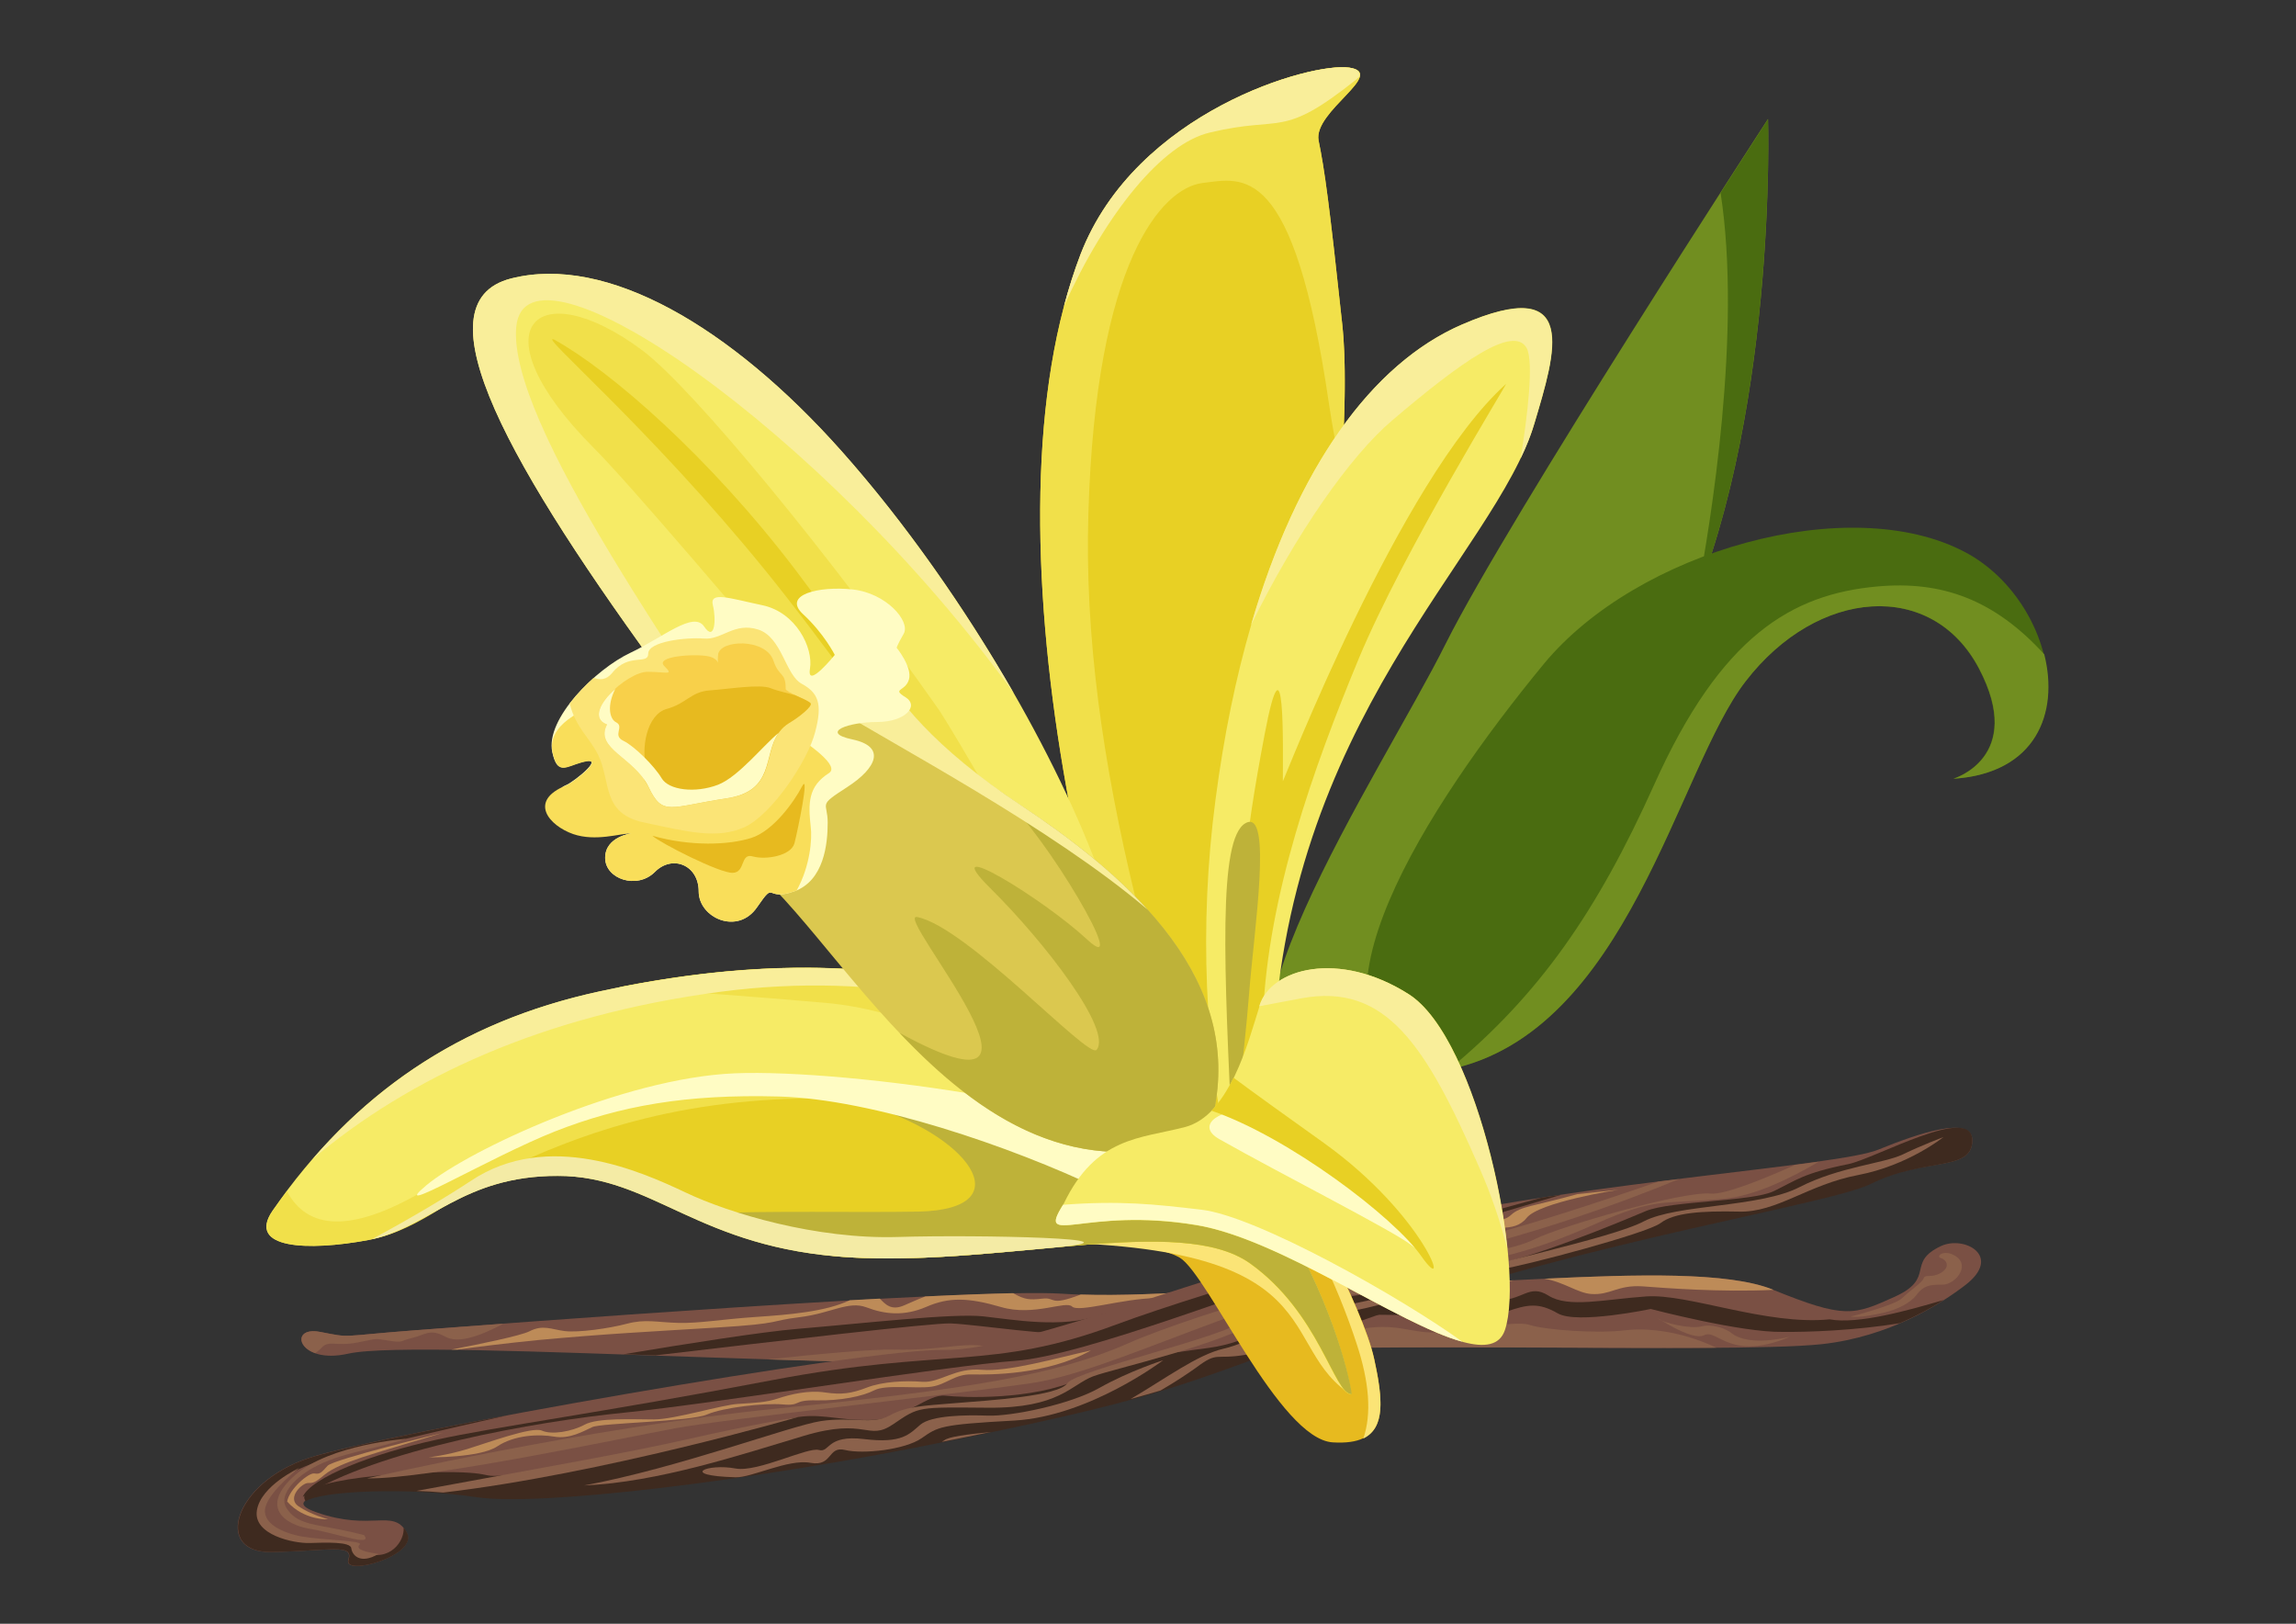 <?xml version="1.0" encoding="utf-8"?>
<!-- Generator: Adobe Illustrator 26.0.2, SVG Export Plug-In . SVG Version: 6.00 Build 0)  -->
<svg version="1.1" id="Layer_1" xmlns="http://www.w3.org/2000/svg" xmlns:xlink="http://www.w3.org/1999/xlink" x="0px" y="0px"
	 viewBox="0 0 841.9 595.3" style="enable-background:new 0 0 841.9 595.3;" xml:space="preserve">
<rect x="0" y="0" width="841.9" height="595.3" fill="#333333" stroke="none"/>
<style type="text/css">
	.st0{fill-rule:evenodd;clip-rule:evenodd;fill:#7A5044;}
	.st1{fill-rule:evenodd;clip-rule:evenodd;fill:#8B614B;}
	.st2{fill-rule:evenodd;clip-rule:evenodd;fill:#BD8B58;}
	.st3{fill-rule:evenodd;clip-rule:evenodd;fill:#3E2A1F;}
	.st4{fill-rule:evenodd;clip-rule:evenodd;fill:#718E20;}
	.st5{fill-rule:evenodd;clip-rule:evenodd;fill:#4A6C10;}
	.st6{fill-rule:evenodd;clip-rule:evenodd;fill:#E8D024;}
	.st7{fill-rule:evenodd;clip-rule:evenodd;fill:#F1E04A;}
	.st8{fill-rule:evenodd;clip-rule:evenodd;fill:#F9EE9A;}
	.st9{fill-rule:evenodd;clip-rule:evenodd;fill:#F6EB66;}
	.st10{fill-rule:evenodd;clip-rule:evenodd;fill:#E7BA1F;}
	.st11{fill-rule:evenodd;clip-rule:evenodd;fill:#FBE476;}
	.st12{fill-rule:evenodd;clip-rule:evenodd;fill:#BEB239;}
	.st13{fill-rule:evenodd;clip-rule:evenodd;fill:#FFFCC4;}
	.st14{fill-rule:evenodd;clip-rule:evenodd;fill:#F4EBA5;}
	.st15{fill-rule:evenodd;clip-rule:evenodd;fill:#DBC84F;}
	.st16{fill-rule:evenodd;clip-rule:evenodd;fill:#F9DE5A;}
	.st17{fill-rule:evenodd;clip-rule:evenodd;fill:#F8D04A;}
</style>
<g>
	<path class="st0" d="M422.5,497.4c55.9-6.7,210-0.8,245.5-4.6c24.8-2.7,43.6-14.7,52.7-21.7c13.7-10.6-0.4-18.2-8.9-14.3
		c-13.1,6.1-1.8,11.7-17,18.6c-15.2,6.9-18.4,8.1-44.8-2.6c-26.4-10.7-99-1.4-141.1-2c-42.2-0.6-86.6,5.7-119.4,3.5
		c-32.8-2.2-208.6,11.2-237.3,13.4c-28.7,2.2-23,2.9-34.9,0.6c-11.9-2.3-8,12.1,10.3,8C154.9,490.1,353.4,505.7,422.5,497.4
		L422.5,497.4z"/>
	<path class="st1" d="M184.6,485.3c-15.1,1.1-26.6,2-32.3,2.4c-28.7,2.2-23,2.9-34.9,0.6c-8.6-1.7-9,5.3-1.8,7.8
		c0.9-0.7,1.7-1.3,2.3-2c2.7-2.9,5.2-0.4,13.1-1.9c7.9-1.5,5.8-1.6,11.5-0.7c5.7,0.9,3.9,0.1,8.7-1c4.8-1.1,6.3-3.6,12.2-0.4
		C167.9,492.5,175.1,490.3,184.6,485.3L184.6,485.3z"/>
	<g>
		<path class="st2" d="M650.3,472.9l-0.2-0.1c-16.3-6.6-50.3-5.6-83.8-4c7.2,1.2,12.1,5.2,17.1,5.6c7.3,0.5,9.6-3.4,18.9-2.8
			C610.3,472.2,630.4,473.8,650.3,472.9L650.3,472.9z M555.1,469.4c-15,0.7-29.6,1.5-41.9,1.5c-4.5,2.1-7.1,2.7-12,0.5
			c-0.5-0.2-0.9-0.4-1.4-0.6c-36.5,0.3-74,4.8-103.5,3.8c-11.8,4.5-9,0.9-14,1.5c-4.7,0.5-6.4,0.5-10.8-2
			c-8.9,0.2-19.9,0.6-32.2,1.2c-2.9,1.1-5.5,2.3-7.6,3.2c-4.9,2.2-7-0.3-9.1-2.4c-3.6,0.2-7.3,0.4-11,0.6
			c-8.9,4.2-22.3,5.3-34.2,6.1c-13.2,0.9-20.9,2.4-28.7,2.2c-7.8-0.2-12-1.5-18.8,0.3c-6.8,1.8-17.9,3.3-22.8,2.7
			c-4.9-0.6-8-2.5-13,0.1c-3.2,1.6-18.2,4.7-28.7,6.7l2.1,0c7.4-1,17.7-2.3,29.7-3.5c24.8-2.3,41.2-3.1,65.7-4.6
			c24.5-1.5,18.8-2.4,30.3-3.8c11.5-1.4,17.9-6.1,24.5-3.6c6.6,2.5,13.7,3.4,22-0.2c8.3-3.6,15.4-3.4,27.4,0.1
			c12,3.5,23.7-2.5,26-0.2c2.4,2.3,18.4-2.9,30.8-3.1c12.4-0.2,34.5-2.7,39.5-0.6c5,2.1,13.6-0.8,20.7-2.9
			c7.1-2.1,12.9,2.3,18.2,4.2c5.3,1.9,19.1-5.2,24.1-3.9c5,1.3,13.3,0.9,28-3.2C554.6,469.5,554.9,469.4,555.1,469.4L555.1,469.4z"
			/>
	</g>
	<g>
		<path class="st1" d="M422.5,497.4c4.5-0.5,9.5-1,15.1-1.4c-0.7-0.2-1.4-0.4-2-0.6c-17.9-6.1-25.9-5.4-35-4.2
			c-9.1,1.2-22.6,8.9-33.5,4.1c-10.9-4.8-18.9,0-39.4-0.5c-8-0.2-26.6,1.5-46.3,3.6C336.3,500.1,392,501.1,422.5,497.4L422.5,497.4z
			 M472.5,494.5c49.4-1.2,114-0.1,156.9-0.4c-13.4-6.3-25.8-7.3-33.4-6.4c-10.5,1.3-29.4-0.1-35.3-2c-5.9-1.9-26.3,3.2-36.3,2.8
			c-10-0.4-15.1-4.8-33.9,0.8C484.5,491.1,478.5,493,472.5,494.5L472.5,494.5z"/>
	</g>
	<path class="st3" d="M696.7,485.1c6.2-2.7,11.6-5.6,16-8.5c-13.2,3.9-31.5,9-41.8,7.1c-23.3,2.3-51.8-9.5-67.3-8.4
		c-15.5,1.1-28.5,4.3-35.8-0.3c-7.3-4.6-9.4,2.1-19.4,1.7c-10-0.4-45.8,3.5-64.4,2.6c-18.6-0.8-67.5-2-81,2.9
		c-13.5,4.9-31.4,1.6-42.5,0.4c-11.1-1.2-44.1,2.6-68.2,4.6c-13.1,1.1-40.9,5.5-63.7,9.3l11.8,0.4c43.3-5.1,102-12,108.2-11.7
		c10,0.4,38.9,5,45,3.2c6.1-1.8,24.9-5.9,32.7-5.8c7.8,0.2,40.6,2.7,51.9,0.3c11.3-2.4,65.5,1,73.8-1.9c8.3-2.9,12.2-3.5,19.2,0.5
		c7,4.1,34.1-1.6,34.1-1.6s33.2,8.7,48.4,8.4C662.7,488.4,680.4,487.8,696.7,485.1L696.7,485.1z"/>
	<path class="st1" d="M483.7,485.3c-15.2,2.8-27.4,8.5-32.3,5.5c-4.9-3.1-9.5-6.7-13.5-4.8c-4,1.9-5.8,0.5-11.2-0.9
		c-5.4-1.5-11.2,1.1-11.2,1.1s9.2-0.1,12.9,4.2c3.8,4.2,9.9,1,11.5-0.4c1.6-1.4,8.6,3.9,11.7,4.2
		C454.7,494.4,477.7,490.9,483.7,485.3L483.7,485.3z"/>
	<path class="st1" d="M717.2,460.6c5.4,3.6-0.4,10.5-5.1,10.4c-4.7-0.1-7,0.5-9.4,3.8c-2.1,2.8-6.7,5.2-11.7,6.4
		c-4.5,1-9.3,1.9-12.4,1.5c0,0,16.4-4.2,18.9-6.8c2.6-2.6,7.4-5.7,7.9-7.3c0.6-1.6,2.9,0.1,6.4-2c3.5-2.2,1.9-4.8-0.2-5.4
		C709.7,460.5,713,457.8,717.2,460.6L717.2,460.6z"/>
	<path class="st1" d="M656.3,490.1c-13.1,3-19.1,0.5-21.3-1.3c-2.2-1.8-7.2-3.5-11.2-2.5c-4,1-13.9-1.3-15.7-2.8
		c-1.8-1.5,12,8.4,16.8,6C629.8,487.1,634.4,499.3,656.3,490.1L656.3,490.1z"/>
</g>
<g>
	<path class="st0" d="M723.2,418c-0.1-9.2-19.8-2.5-34.5,3.5c-14.7,6-104.1,11.5-168.7,25.9c-64.6,14.4-145.8,48.2-173.7,47.5
		c-27.9-0.7-205.2,30.5-233,39.6c-27.7,9.1-35.2,35-13.7,34.5c21.5-0.4,30.1-3.2,28.1,2.9c-2,6.2,26.4-1.7,21.3-10.3
		c-5.1-8.6-12.7-0.1-32.8-7.1c-20.2-6.9,25.9-10.9,58.5-6c22.6,3.4,99.1-5.4,175.7-21.1c84.3-17.2,80.2-19.8,154.2-45.5
		c81.1-28.1,165.8-40.6,181.5-48.3C705.6,424.3,723.3,429.7,723.2,418L723.2,418z"/>
	<path class="st3" d="M723.2,418c-0.1-13.4-35.6,6.8-45.5,8.8c-16.5,3.3-19.2,6-27.3,9.9c-8.1,3.9-37.7,3.5-46.9,7.3
		c-9.1,3.8-43.9,18.6-63.6,21.4c-19.7,2.7-19.1,3.7-34.2,7.8c-15.1,4-21.9,1.4-29.9,6.3c-8,4.9-17,12.6-32.8,14.7
		c-15.8,2.1-30.2,3.8-47.4,11.5c-17.2,7.7-42.3,6.7-48.9,6c-6.6-0.8-14.3,8.5-27.4,8.9c-13.1,0.3-19.1-3.2-30.6-0.3
		c-11.6,2.9-27.1,8.4-42.5,9.7c-15.4,1.3-10,4.8-42.7,8.8c-32.7,4-18.2,1.7-34,1c-15.8-0.7-63.5,2.2-57.4,10.6
		c5.7-3.9,38-5.2,62.6-1.5c22.6,3.4,99.1-5.4,175.7-21.1c84.3-17.2,80.2-19.8,154.2-45.5c81.1-28.1,165.8-40.6,181.5-48.3
		C705.6,424.3,723.3,429.7,723.2,418L723.2,418z"/>
	<path class="st1" d="M152.7,546.6c3.3,0.1,6.6,0.3,9.8,0.6c57.9-6.7,130.2-27.7,130.2-27.7s-15.8,2.5-40.8,8.2
		C228.8,532.9,202,537.5,152.7,546.6L152.7,546.6z"/>
	<path class="st3" d="M572.6,438c-2.5,0.4-5,0.7-7.4,1.1c-43.2,11.8-120,33.2-155.9,46.5c-45.8,17.1-62.8,8.3-126.2,20.4
		c-63.4,12.1-100.6,16.9-123.4,21.9c-22.8,5-45.6,13.7-48.7,20.9c27.3-17.4,85.8-27.7,118-30.9c32.2-3.2,119-17.3,143.4-19
		c24.4-1.7,89.4-27.2,123.1-37.9C514.3,455.3,549.2,444.9,572.6,438L572.6,438z"/>
	<path class="st1" d="M615.6,432.3c-2.5,0.3-5,0.6-7.5,0.9c-20.8,7.2-49.2,16.6-67.6,21c-32.1,7.7-100.9,26.8-127.1,38.4
		c-26.3,11.6-59,16.8-128.5,23.8c-69.5,7-150.3,25.6-150.3,25.6c22.2,0.4,94.2-14.9,113.2-18.4c19-3.5,100.1-12.1,130.3-16.5
		c30.2-4.4,79-31.6,142.6-45C560.4,453.6,595.2,440.7,615.6,432.3L615.6,432.3z"/>
	<path class="st1" d="M666.9,425.9c-2.7,0.4-5.6,0.8-8.7,1.2c-12.5,5.6-26.1,11-31,10.5c-10.1-1-55.3,12.1-64.2,16.6
		c-8.9,4.5-25.8,6-32.1,7.7c-6.3,1.7-23,7.7-30.3,9.3c-7.3,1.5-39.9,7.5-45.2,13.1c-5.3,5.6-60.8,18.1-64,22.8
		c-3.2,4.8-28.6,6.3-40.9,7.3c-12.3,1-18.3,1.2-24.4,4.6c-6.2,3.4-14,0.3-25.1,2c-11.1,1.7-52.3,17.2-86.8,23.6
		c27.3-1.2,57.5-11.3,80.6-18.2c23.1-6.9,23.3,2.2,32.8-4.3c9.5-6.5,8.8-6.2,34.8-6c26,0.2,30.3-8.4,38.4-11.5
		c8.1-3,45.6-11,64.1-22c18.4-11,27.1-6.6,36.3-8.6c9.1-2,21.3-10.5,32.8-10.9c11.4-0.4,27.8-4,50.6-14.2
		c22.8-10.2,25.4-7.3,47.4-9.4C643.4,438.5,656.7,431.9,666.9,425.9L666.9,425.9z"/>
	<path class="st1" d="M269.7,541.6c5.9,0.2,19.3-6.8,27.5-5.3c8.2,1.5,6.2-6.3,12.7-4.7c6.6,1.6,21.9-0.1,28-4.3
		c6.1-4.2,6.5-5,34.1-6.5c27.5-1.6,54.5-22.1,54.5-22.1s-12.3,3.9-23.3,10.1c-10.9,6.2-32.5,10.5-40.9,10.2
		c-8.4-0.3-20.7-0.1-24.8,3.3c-4,3.4-6.6,7-20.6,5.3c-14-1.7-12.5,5.1-16.6,4c-4.1-1.2-22.3,8.2-30.5,6.8
		C259.4,536.4,248.6,541,269.7,541.6L269.7,541.6z"/>
	<path class="st3" d="M186.5,518.8c-34.3,6.4-63.2,12.5-73.1,15.7c-27.7,9.1-35.2,35-13.7,34.5c21.5-0.4,30.1-3.2,28.1,2.9
		c-2,6.2,26.4-1.7,21.3-10.3c-0.3-0.6-0.7-1.1-1.1-1.5c0.4,4.7-4.8,12.8-15,9.1c-3.1-1.1-5.3-3.8-9-3.9c-7.8-0.3-12.1,0.4-18.7-2.1
		c-6.6-2.5-13.4-4.9-9.2-12.1c4.3-7.2,8.3-10.9,19.9-15.1C125.3,532.7,169,522.7,186.5,518.8L186.5,518.8z"/>
	<path class="st1" d="M133.5,562.8c-6.5-1.7-11.5-2.5-15.6-3.3c-6.4-1.2-10.2-2.4-12.9-6.7c-2.7-4.3,2.3-10.4,9.5-14.5
		c10.5-5.9,21.3-6.5,34.4-10.8c0,0-27.8,2-40.7,13.3c-12.8,11.3-4.5,18,5.4,19.7C123.5,562.1,136.9,567.3,133.5,562.8L133.5,562.8z"
		/>
	<path class="st1" d="M138.8,569.7c-7-1-8.2-2.1-6.9-3.5c1.3-1.4-14.3-1.6-21.3-2.9c-7-1.3-15-4.9-13.2-11
		c1.8-6.1,12.3-14.1,12.3-14.1s-14,6.4-15.5,15.5c-1.5,9,13.5,12.2,19.4,12c5.9-0.2,15-0.5,15.2,1.9
		C129.1,570.1,132,573.7,138.8,569.7L138.8,569.7z"/>
	<path class="st2" d="M578.4,437.8c-16.2,4.5-20.8,4.4-24.3,7.6c-3.5,3.2-5.9,0.5-12.2,3.9c-6.3,3.5-18.9,2.7-22.7,5.4
		c-3.8,2.6-9.4,3.2-19,6.6c-9.6,3.4-17,5.9-17,5.9s24.7-7.8,30.2-8.1c5.5-0.3,1.3-2.3,10.5-3.2c9.2-0.9,15.9-2.2,19.3-4.7
		c3.4-2.5,12,1.2,16.6-4.7c4.6-5.8,33.5-10.3,33.5-10.3L578.4,437.8L578.4,437.8z"/>
	<path class="st2" d="M400,495.1c-13.1,2.9-30.3,7.9-40,7.1c-9.7-0.9-15.3,4.8-21.7,4.4c-6.4-0.5-14.7-0.1-20.4,2.1
		c-5.7,2.2-9.3,2.7-15.4,1.8c-6.1-0.9-12.7,0.7-17.2,2.2c-4.4,1.5-8.7,1.6-14.6,2c-5.9,0.3-23.3,5.7-30.9,5.7
		c-7.5,0-20.6-0.7-25.4,1.9c-4.8,2.6-12.1,3.8-15.7,2.2c-3.6-1.6-20.3,4.6-27.5,6.8c-7.2,2.2-14,3-14,3s18.8,0.2,25.1-4
		c6.3-4.2,15.2-4.6,20.9-3.6c5.7,1,10.7-2,14-3.5c3.2-1.5,36-2,42-4.6c6-2.6,21-4.3,27.9-3.7c6.9,0.6,3.4-1.7,12.2-1.5
		c8.9,0.2,17.1-1.5,21.3-3.7c4.3-2.2,15.3-0.5,20.9-1.3c5.6-0.8,8.6-4.7,14.8-4.5C362.6,504,383.8,504.2,400,495.1L400,495.1z"/>
	<path class="st2" d="M105.3,550.5c0.7-4.5,7.9-10.7,10-10.3c2.1,0.4,2.7-0.5,4.8-2.8c2.1-2.4,42.3-12.1,42.3-12.1s-23,6.8-29.4,8.9
		c-6.5,2.2-11.1,4.1-13.9,6.4c-2.9,2.3-3.8,3.2-6,3.1c-2.2-0.2-8.1,5.4-3.7,8.5c4.5,3.1,10.9,4.8,10.9,4.8S111.5,557.5,105.3,550.5
		L105.3,550.5z"/>
	<g>
		<path class="st1" d="M345.4,528.6c1.7-0.3,3.4-0.7,5.1-1c4.5-0.9,8.8-1.8,12.8-2.6c-8.8,0.9-15.6,1.7-17.1,3.1
			C345.9,528.2,345.6,528.4,345.4,528.6L345.4,528.6z M414.6,512.9c3.8-1,7.4-2.1,10.9-3.1c6.1-3.5,10.7-6.7,13.1-8.4
			c8.1-6.1,6.7-2.8,18.1-4.7c11.4-1.9,15.6-16,29.7-15.2c14.2,0.8,55.4-14.9,64.1-16.2c8.7-1.3,53.4-13.1,58.4-16.9
			c5-3.8,14.8-4.5,28.7-4.2c13.9,0.4,25.3-9.9,43.7-13.4c18.4-3.5,31.3-13.9,31.3-13.9s-7.8,2.9-14.8,6.3c-7.1,3.4-23.2,4.5-37.9,12
			c-14.7,7.6-45,6.2-57.2,12.6c-12.1,6.4-59.5,15.8-78.3,22.7c-18.8,6.8-42.2,9.6-48.7,11.7c-6.5,2.1-16.2,9.8-27.2,12.3
			C439.1,496.7,427.5,505.3,414.6,512.9L414.6,512.9z"/>
	</g>
</g>
<g>
	<path class="st4" d="M483,397.5c0,0,97.3-88.8,133.1-165c35.8-76.2,32.2-188.9,32.2-188.9s-94.8,145.7-118.2,192.4
		C506.8,282.8,431.6,394.4,483,397.5L483,397.5z"/>
	<path class="st5" d="M622.3,218c29.1-75.2,26-174.3,26-174.3s-6.9,10.7-17.4,27C638.8,121.5,627.3,191.7,622.3,218L622.3,218z"/>
	<path class="st5" d="M519.5,393.6c75.4-3.9,94-109.6,120.5-143.8c26.4-34.3,68.4-37.4,85.6-4.7c17.1,32.6-9.4,40.4-9.4,40.4
		c51.2-3.3,39.9-64.2,4.5-83c-42.4-22.6-120.4-0.5-154.6,40.9C523.3,295.4,473.4,372.5,519.5,393.6L519.5,393.6z"/>
	<path class="st4" d="M531.3,392.1c65.6-13.6,83.7-110,108.8-142.3c26.4-34.3,68.4-37.4,85.6-4.7c17.1,32.6-9.4,40.4-9.4,40.4
		c30.3-2,38.7-24.1,33.3-45.6c-18.4-20.2-37.7-27-61.1-24.9c-31.5,2.8-57.5,18.2-82,72.8C585.7,334,564.5,364.7,531.3,392.1
		L531.3,392.1z"/>
</g>
<g>
	<path class="st6" d="M449.1,470c-49-95.9-91.1-277.9-52.8-376.8c20.3-52.4,84.8-70.5,98.5-68.4c13.8,2.1-13.3,16-11.3,26.7
		c2.2,10.7,3.9,22.9,8.7,67.6c4.8,44.9-10.2,167-26.5,223.7c-16.2,56.8-14.4,81.5,3,115.3C486.2,491.7,469.4,515.5,449.1,470
		L449.1,470z"/>
	<path class="st7" d="M449.1,470c-49-95.9-91.1-277.9-52.8-376.8c20.3-52.4,84.8-70.5,98.5-68.4c13.8,2.1-13.3,16-11.3,26.7
		c2.2,10.7,3.9,22.9,8.7,67.6c1.4,12.7,1.1,31.8-0.3,53.8c-1.7-7.9-3.3-16.2-4.6-24.9c-13-89.2-31.5-82.7-46.4-80.9
		c-14.9,1.9-39.1,28.8-41.8,120.9c-2.8,89.4,26.1,186.6,69.5,307.1C463.6,494.2,456.6,486.8,449.1,470L449.1,470z"/>
	<path class="st8" d="M390.1,112.3c1.8-6.7,3.8-13.1,6.1-19.1c20.3-52.4,84.8-70.5,98.5-68.4c3.3,0.5,4.2,1.6,3.8,3.3
		c-0.3,0.3-0.7,0.6-1,0.9c-27.9,22.3-27,13.1-53.9,19.6C426.4,52.6,405.7,77.7,390.1,112.3L390.1,112.3z"/>
	<path class="st9" d="M487.5,519.5c-31.3-46.6-54.2-132.2-41.8-226.3C458,199,492.2,138.1,536,119c43.8-19,34.3,10.5,26.7,36.1
		c-14.4,48.5-92.4,109-96.1,235C465.6,422.5,528.4,544.3,487.5,519.5L487.5,519.5z"/>
	<path class="st8" d="M458.7,229.2c16.9-57.9,44.4-95.9,77.2-110.1c43.8-19,34.3,10.5,26.7,36.1c-1.2,4.2-2.9,8.5-5,12.8
		c2.5-15.5,4.9-35.3,2.2-40.4c-4.8-8.6-23.8,4.8-49.4,26.6C495.1,167.2,475.2,195.6,458.7,229.2L458.7,229.2z"/>
	<path class="st6" d="M499.9,503.3c1,5.1,1.6,9.4,1.5,12.7c-18.7-32.6-42.8-82.2-45.2-120.2c-3.8-59,0-86.6,7.5-126.5
		c7.6-40,6.7,4.8,6.7,17.1c0,0.8,42.9-110.7,81.8-145.6c0.9-0.8-37.4,61-53.9,100.5c-16.9,40.7-33.3,86.9-35.2,131.2
		C460.9,421,482.1,459.8,499.9,503.3L499.9,503.3z"/>
	<path class="st10" d="M341.1,456.2c48.7-1.8,81.1-1.2,91.5,4.9c10.3,6.1,36.5,66.5,56.1,67.7c19.5,1.2,19.5-11,15.2-30.6
		c-4.2-19.5-28.7-64-32.4-67.1C467.9,428.2,464.3,455.6,341.1,456.2L341.1,456.2z"/>
	<path class="st11" d="M362.4,455.6c127.5-2.9,104.7,35.4,131.4,54.6c2.5-17.2-34.8-56-26.1-65.5c7.6-8.5,23.4,28.2,29.8,48.1
		c4.6,13.9,5.5,25.6,2.4,34.6c8-3.9,7.2-14.4,4-29c-4.2-19.5-28.7-64-32.4-67.1c-3.4-2.9-6.8,21.1-108.9,24.7L362.4,455.6z"/>
	<path class="st9" d="M187.4,102.1c-35,8.9,0,69.9,57.7,148.5c47.7,65,113.3,134.2,146.9,139c56,7.9-5-136.1-83.5-224.3
		C267.9,119.7,222.4,93.2,187.4,102.1L187.4,102.1z"/>
	<path class="st8" d="M187.4,102.1c-35,8.9,0,69.9,57.7,148.5c15.5,21.2,33,42.8,50.6,62.4C249.1,243,186.2,154.5,189.3,119.9
		c3.4-37.5,112.7,37.7,182.4,134.2c-17.8-30.9-39.7-62.4-63.2-88.8C267.9,119.7,222.4,93.2,187.4,102.1L187.4,102.1z"/>
	<path class="st7" d="M217.7,164.2C243,189.4,380.5,355.7,385.8,359c29.8,18.4-37.6-93.1-41.4-98.6c-38.7-55.2-90-117.8-108.8-131.9
		C196.5,99.3,173.9,120.3,217.7,164.2L217.7,164.2z"/>
	<path class="st6" d="M203.2,124.5c20.5,11.3,56.9,42.9,88.6,84.6c31.7,41.6,76.6,113,89.9,136.8c13.2,23.8-58.2-83.9-101.1-136.8
		C237.6,156.2,196.6,121.8,203.2,124.5L203.2,124.5z"/>
	<path class="st9" d="M219.7,363.5c-51.2,11.1-89.9,37.3-119.8,80.4c-9.5,13.9,12.8,14.9,35.2,10.7c22.3-4.2,34.1-23.5,69.3-23.5
		s51.2,26.7,107.6,29.9c56.5,3.2,120.5-16,146.1,2.1c25.6,18.2,30.9,48,37.3,48C496.7,511,459.9,311.4,219.7,363.5L219.7,363.5z"/>
	<path class="st6" d="M186.2,426.4c4.5-0.8-2.1,4.7,18.3,4.7c7.3,0,19.2-2.6,29.8,2c19.1,8.1,41.6,25.8,77.8,27.9
		c56.5,3.2,120.5-16,146.1,2.1c25.6,18.2,30.9,48,37.3,48c0.4,0-4.1-25.6-21-56.2c-36.4-27.4-70.7-38.4-70.7-38.4l-62.4-13.3
		C288.4,397.6,220.4,402.5,186.2,426.4L186.2,426.4z"/>
	<path class="st12" d="M257.7,444.9c14.5,7.4,31.7,14.8,54.5,16.1c56.5,3.2,120.5-16,146.1,2.1c25.6,18.2,30.9,48,37.3,48
		c0.4,0-4.1-25.6-21-56.2c-36.4-27.4-70.7-38.4-70.7-38.4l-62.4-13.3c-10-1-20.5-1.7-31.3-2c0.2,1.2,2,2.3,6.1,3.5
		c38.6,10.7,59.2,38.6,20.6,39.5C312.7,444.6,283.5,443.8,257.7,444.9L257.7,444.9z"/>
	<path class="st7" d="M474.5,454.8c-29.9-53.8-98.5-122.5-247.5-92.9c22,1.5,50,3.5,76,5.8c53.1,4.8,99,47.5,76.5,41.8
		c-11-2.8-24.1-4.9-38.1-6.4l62.4,13.3C403.8,416.5,438.1,427.5,474.5,454.8L474.5,454.8z"/>
	<path class="st7" d="M105.2,436.7c-1.7,2.3-3.5,4.8-5.2,7.2c-9.5,13.9,12.8,14.9,35.2,10.7c19.5-3.7,34.1-18.5,51.9-26.8
		c35-16.3,74.3-27.8,132.7-24.6c42.6,2.3-37.5-4.2-42.3-7.3c-2,0-4-0.1-5.8-0.1c-30.6,0-74.9,16.9-116.7,41
		C128.5,452.2,112.7,450.8,105.2,436.7L105.2,436.7z"/>
	<path class="st8" d="M219.7,363.5c-43.1,9.4-77.3,29.4-104.9,61.3c34.9-29.4,83.6-52.5,149.4-61.2c59.4-7.8,106.7,5.6,143,20.2
		C365.8,358.5,305.8,344.8,219.7,363.5L219.7,363.5z"/>
	<path class="st13" d="M443.1,428.6c-25.7-22.3-132.7-36.8-173.7-35.1c-41.1,1.7-97.6,28.2-113,41c-15.3,12.8,23.1-10.2,47.1-19.7
		c24-9.4,47.9-13.7,82.1-12.8c34.3,0.9,85.4,18.4,117.8,33.9C436,451.4,455.9,442.3,443.1,428.6L443.1,428.6z"/>
	<path class="st14" d="M136.4,454.3c21.6-4.8,33.5-23.2,68.1-23.2c35.2,0,51.2,26.7,107.6,29.9c24.7,1.4,50.7-1.5,74.5-3.6
		c36.3-3.4-27.7-4.8-57.4-3.9c-29.9,0.9-61.6-8.6-77.8-16.3c-16.3-7.7-50.5-23.1-78.7-4.3C164.7,438.2,151.1,446.4,136.4,454.3
		L136.4,454.3z"/>
	<path class="st15" d="M442.9,416c14.9-46.8-14.6-85.2-68.4-120.6s-57-63-57-63s-34.1,45.5-58.1,54.6c-17.8,6.8-26.2,13.3-13.2,21.4
		c4.5,2.9,13.8-0.4,23.2,5.2C305.9,335.3,354.8,450.3,442.9,416L442.9,416z"/>
	<path class="st12" d="M442.9,416c14.9-46.8-14.6-85.2-68.4-120.6c-2.9-1.9-5.5-3.7-8.1-5.5c0.1,0.9,0.5,1.6,1.4,2.4
		c15.4,13.1,47.5,67.6,30.9,52.2c-16.6-15.4-55.9-39.1-35.7-19c20.3,20.1,45,52.3,39.1,59.4c-2.9,3.6-47.5-45.1-65.8-48.7
		c-9.4-1.8,62.2,79.9-6.4,42.5C358.9,409.3,395.2,434.6,442.9,416L442.9,416z"/>
	<path class="st12" d="M451.9,419.3c-3.1-64.9-5.3-111.9,4.8-117.5c10.1-5.7,3.1,39.4,1.3,62.7C456.2,387.7,451.9,419.3,451.9,419.3
		L451.9,419.3z"/>
	<path class="st9" d="M390,441.4c11.9-24.8,28.2-23.9,44.5-28.2c16.3-4.2,23.1-30.8,27.4-44.5c4.2-13.7,29.1-20.5,54.7-4.2
		c25.7,16.3,42.8,101,35.2,123.2c-7.7,22.3-72-31.7-113-38.5C397.7,442.3,379.7,457.7,390,441.4L390,441.4z"/>
	<path class="st13" d="M536.2,491.9c-23.3-6.3-66.8-37.7-97.5-42.8c-40.8-6.8-58.8,8.4-48.9-7.4c20.9-1.6,33.7-0.2,50.7,1.8
		C460.8,445.8,513.8,475.7,536.2,491.9L536.2,491.9z"/>
	<path class="st8" d="M461.8,368.9v-0.2c4.2-13.7,29.1-20.5,54.7-4.2c18.6,11.8,32.7,59.6,36.2,93.4c-2.3-9.1-5.6-19.3-10.3-29.9
		c-19.6-44.9-34.2-67.7-65.2-62L461.8,368.9z"/>
	<path class="st13" d="M447.4,417.8c21.9,12.4,64.3,33.9,70.1,38.7c5.8,4.7-2.9-7.1-10-14c-7.1-6.9-40.9-32.7-49.4-34.7
		C449.4,405.7,437.1,412.2,447.4,417.8L447.4,417.8z"/>
	<path class="st6" d="M444.2,407.2c3.2-3.3,5.9-7.5,8.1-12.1c7.4,5.5,18.1,13.2,33.1,23.9c37.5,26.9,47.3,57.9,35.8,41.6
		C511.4,446.4,472.4,416.8,444.2,407.2L444.2,407.2z"/>
	<path class="st8" d="M420.8,333.5c-11.9-13.2-27.7-25.9-46.3-38.2c-32.3-21.3-46.3-39.7-52.4-51.2l-14.3,16.5
		C325.6,271.9,385.6,303.4,420.8,333.5L420.8,333.5z"/>
	<path class="st13" d="M231.6,305.5c0,0-9.7,1.2-9.7,9c0,7.8,11.7,11.7,18.2,5.2c6.4-6.5,16.1-2.6,16.1,7.1
		c0,9.7,14.3,16.2,21.4,5.8c7.1-10.3,2.6-1.9,13.6-5.8c11-3.9,12.3-17.5,12.3-25.2c0-7.8-3.9-5.9,7.1-13c11-7.1,14.3-14.9,2-17.5
		c-12.3-2.6-1.3-6.4,9-6.4c10.4,0,15.6-5.9,10.4-9.1c-5.2-3.2,0-2,1.3-6.5c1.3-4.5-4.5-11.6-4.5-11.6s0-0.7,2.6-5.2
		c2.5-4.6-6.5-14.9-18.8-16.2c-12.3-1.3-25.9,1.9-18.1,9.1c7.7,7.1,11.6,14.9,11.6,14.9s-10.4,12.9-9.1,5.1
		c1.3-7.7-5.1-20.7-17.4-23.3c-12.3-2.6-19.5-5.2-18.2,0c1.3,5.2,0.7,13.6-3.2,7.8c-3.9-5.8-14.9,3.9-27.2,9.7
		c-12.3,5.8-31.1,24-28.5,36.3c1.6,7.4,4.1,6,8.6,4.4c13.8-4.8-1,6.8-3.5,7.7C199,291.3,211.3,306.5,231.6,305.5L231.6,305.5z"/>
	<path class="st16" d="M231.6,305.5c0,0-9.7,1.2-9.7,9c0,7.8,11.7,11.7,18.2,5.2c6.4-6.5,16.1-2.6,16.1,7.1
		c0,9.7,14.3,16.2,21.4,5.8c7.1-10.3,2.6-1.9,13.6-5.8c0.3-0.1,0.6-0.2,0.9-0.3c5.1-9.2,5.7-19.2,5.2-23.2c-1-8.9-1-15,6.7-19.9
		c7.7-5-39.8-29.9-39.8-29.9c-15.9-3.6-65.5,3.2-61.6,22.3c1.6,7.4,4.1,6,8.6,4.4c13.8-4.8-1,6.8-3.5,7.7
		c-14.2,5.7-6.4,14.8,2.5,17.9C218.4,308.6,227.2,305.6,231.6,305.5L231.6,305.5z"/>
	<path class="st11" d="M217.7,248.5c-3.2,2.9-6.2,6-8.8,9.4c2.2,8.9,7,12.1,10.4,18.8c4.9,10,1.1,21.6,17.1,24.9
		c16,3.4,26.5,6.1,36.5,1.7c10-4.5,23.3-24.3,26-34.9c2.8-10.5,1.1-14.4-4.9-17.7c-6.1-3.3-7.2-17.1-16-19.9
		c-8.8-2.8-13.3,3.9-19.9,3.3c-6.7-0.5-20.4,1.1-20.4,5.5c0,4.4-7.2-0.5-13.3,7.2C222.3,249.3,220,249.4,217.7,248.5L217.7,248.5z"
		/>
	<path class="st17" d="M222.6,265.6c-4.7,8.9,9.9,12,15.2,22.9c5.2,11,7.8,7.3,28.6,4.2c20.9-3.1,11.3-20.4,22.9-27.6
		c3.9-2.3,8.8-6.3,7.9-7.3c-1.3-1.4-9.1-4.1-9.1-5.2c0-6.5-2.4-4.1-4.5-10.4c-2.8-8.3-19.8-7.8-20.3-2.1c-0.5,5.7,1.6,1.6-3.6,0.5
		c-5.2-1-19.7,0-16.1,3.6c3.6,3.6,1,2.1-6.2,2.1C229.9,246.3,212.7,261.9,222.6,265.6L222.6,265.6z"/>
	<path class="st10" d="M236.2,285.8c0.5,0.9,1,1.7,1.6,2.7c5.2,11,7.8,7.3,28.6,4.2c20.9-3.1,11.3-20.4,22.9-27.6
		c3.9-2.3,8.8-6.3,7.9-7.3c-0.7-0.8-3.4-1.9-5.6-2.9c-3.1-0.9-6.6-1.6-9-2.6c-4-1.6-15.2,0.3-22.3,0.8c-7,0.5-8.5,4.8-15.8,6.8
		c-7.3,2-9.7,14.5-7.3,22.4C237.2,282.3,236.7,283.9,236.2,285.8L236.2,285.8z"/>
	<path class="st13" d="M222.6,265.6c-4.7,8.9,9.9,12,15.2,22.9c5.2,11,7.8,7.3,28.6,4.2c17.9-2.7,13.3-15.8,19.1-24
		c-5.5,4.4-14.7,16.1-22.2,19c-8.4,3.2-18.1,2-20.7-2.4c-2.6-4.4-9.9-11.7-14-13.7c-4.2-2,0.5-5.2-2.7-6.8
		c-2.5-1.3-3.3-6.3-0.3-12.2C220.3,257.2,216.8,263.5,222.6,265.6L222.6,265.6z"/>
	<path class="st10" d="M239.2,306.4c14.1,4,28.1,3.4,36.3,0.8c8.1-2.6,15.7-13.3,18.6-18.9c2.9-5.5-1.6,16.3-2.8,20.9
		c-1.3,4.6-10.5,6.1-15.2,4.8c-4.8-1.4-2.6,5.8-7.4,6S242,309,239.2,306.4L239.2,306.4z"/>
</g>
</svg>
